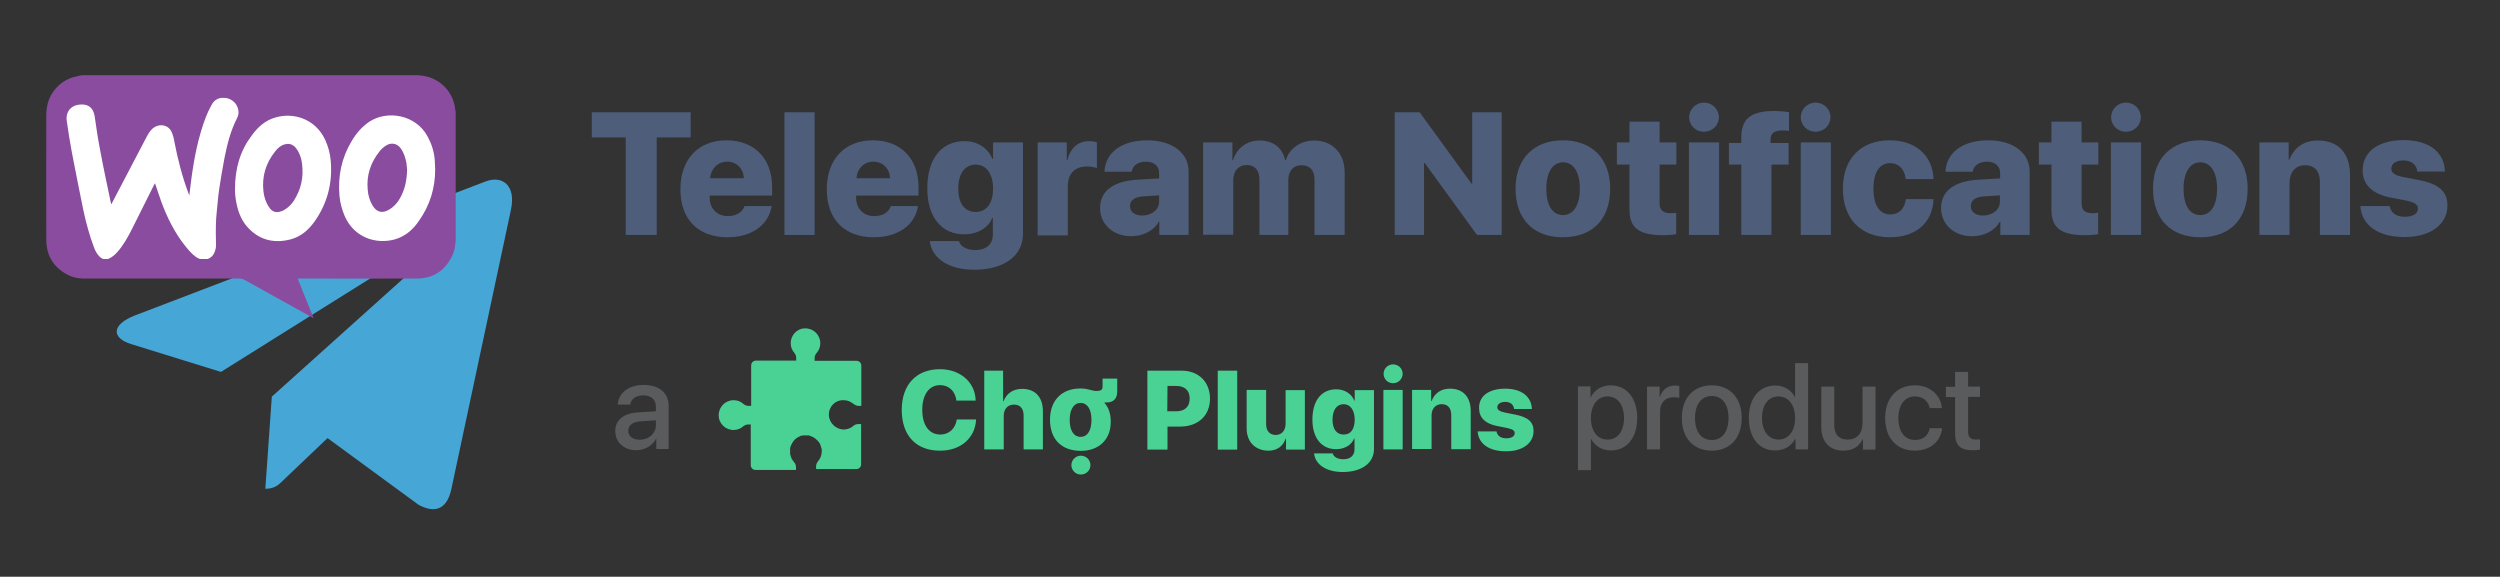 <?xml version="1.0" encoding="utf-8"?>
<!-- Generator: Adobe Illustrator 23.0.0, SVG Export Plug-In . SVG Version: 6.00 Build 0)  -->
<svg version="1.1" id="Capa_1" xmlns="http://www.w3.org/2000/svg" xmlns:xlink="http://www.w3.org/1999/xlink" x="0px" y="0px"
	 viewBox="0 0 1193.8 275.4" style="enable-background:new 0 0 1193.8 275.4;" xml:space="preserve">
<rect x="0" y="0" width="1193.8" height="275.4" fill="#333333" stroke="none"/>
<style type="text/css">
	.st0{fill:#4AD295;}
	.st1{fill:#4D5D7A;}
	.st2{fill:#5A5B5D;}
	.st3{fill:#46A6D5;}
	.st4{fill:#FFFFFF;}
	.st5{fill:#894C9E;}
</style>
<path class="st0" d="M395.8,198.2c0.1,3.8,3.5,7,7.3,6.9c1.7-0.1,3.3-0.7,4.5-1.8c0.5-0.5,1.4-0.8,2.2-0.8h1.4v19.2
	c0,1.3-1,2.3-2.3,2.3h-19.2v-1.4c0-0.8,0.4-1.6,0.9-2.3c1.1-1.3,1.8-2.9,1.8-4.7c0-0.3,0-0.5,0-0.7c0-0.1,0-0.1,0-0.2
	c0-0.2,0-0.4-0.1-0.5c0-0.1,0-0.2-0.1-0.3c0-0.2-0.1-0.3-0.1-0.5c0-0.1-0.1-0.2-0.1-0.3c-0.1-0.2-0.1-0.3-0.2-0.5
	c0-0.1-0.1-0.2-0.1-0.3c-0.1-0.1-0.1-0.3-0.2-0.4c0-0.1-0.1-0.2-0.1-0.3c-0.1-0.1-0.2-0.3-0.3-0.4c-0.1-0.1-0.1-0.2-0.2-0.2
	c-0.1-0.1-0.2-0.3-0.3-0.4c-0.1-0.1-0.1-0.1-0.2-0.2c-0.1-0.1-0.2-0.2-0.3-0.3c-0.1-0.1-0.2-0.1-0.2-0.2c-0.1-0.1-0.2-0.2-0.4-0.3
	c-0.1-0.1-0.2-0.1-0.2-0.2c-0.1-0.1-0.3-0.2-0.4-0.3c-0.1-0.1-0.2-0.1-0.3-0.2c-0.1-0.1-0.3-0.2-0.4-0.2c-0.1,0-0.2-0.1-0.3-0.1
	c-0.1-0.1-0.3-0.1-0.4-0.2c-0.1,0-0.2-0.1-0.3-0.1s-0.3-0.1-0.4-0.2c-0.1,0-0.2,0-0.3-0.1c-0.1,0-0.3-0.1-0.4-0.1
	c-0.1,0-0.2,0-0.3,0c-0.1,0-0.3,0-0.5,0c-0.1,0-0.2,0-0.4,0c-0.1,0-0.3,0-0.4,0h-0.1h-0.4c-0.1,0-0.3,0-0.4,0
	c-0.2,0-0.3,0.1-0.5,0.1c-0.1,0-0.2,0-0.3,0c-0.2,0-0.4,0.1-0.5,0.2h-0.1c-0.2,0.1-0.5,0.2-0.6,0.3l0,0c-1.4,0.6-2.7,1.8-3.4,3.2
	c0,0,0,0,0,0.1c-0.1,0.2-0.2,0.4-0.3,0.5c0,0,0,0.1-0.1,0.2c-0.1,0.2-0.1,0.3-0.2,0.5c0,0.1-0.1,0.2-0.1,0.3s-0.1,0.3-0.1,0.4
	s-0.1,0.2-0.1,0.3s0,0.3,0,0.4s0,0.3,0,0.4s0,0.3,0,0.4s0,0.3,0,0.4v0.1c0,0.1,0,0.2,0,0.3v0.4c0,0.1,0,0.2,0,0.3s0,0.3,0.1,0.4
	c0,0.1,0,0.2,0.1,0.3c0,0.1,0.1,0.3,0.1,0.4c0,0.1,0.1,0.2,0.1,0.3s0.1,0.2,0.1,0.3s0.1,0.2,0.1,0.3s0.1,0.2,0.1,0.3
	s0.1,0.2,0.2,0.3c0.1,0.1,0.1,0.2,0.2,0.3c0.1,0.1,0.1,0.2,0.2,0.3c0.1,0.1,0.1,0.2,0.2,0.3c0.1,0.1,0.1,0.2,0.2,0.3
	c0.1,0.1,0.1,0.1,0.2,0.2c0.5,0.6,0.9,1.4,0.9,2.3v1.4h-19.3c-1.3,0-2.3-1-2.3-2.3v-19.4h-1.3c-0.8,0-1.5,0.3-2.2,0.8
	c-1.2,1.1-2.8,1.8-4.5,1.8c-3.8,0.2-7.3-2.9-7.3-6.9c-0.1-4,3.1-7.3,7.1-7.3c1.8,0,3.4,0.6,4.7,1.8c0.6,0.5,1.4,0.9,2.3,0.9h1.4
	v-19.3c0-1.3,1-2.3,2.3-2.3h19.2v-1.4c0-0.8-0.3-1.5-0.8-2.2c-1.1-1.2-1.8-2.8-1.8-4.5c-0.2-3.8,2.9-7.3,6.8-7.3
	c4-0.1,7.3,3.1,7.3,7.1c0,1.8-0.6,3.4-1.8,4.7c-0.5,0.6-0.9,1.4-0.9,2.3v1.4H409c1.3,0,2.3,1,2.3,2.3v19.2h-1.4
	c-0.8,0-1.6-0.4-2.3-0.9c-1.3-1.1-2.9-1.8-4.7-1.8C398.9,190.9,395.7,194.1,395.8,198.2z"/>
<g>
	<path class="st0" d="M430.6,195.8c0-12.3,7.1-19.5,18.3-19.5c9.5,0,16.8,6.1,17,15h-9.2c-0.5-4.5-3.6-7.4-7.8-7.4
		c-5.2,0-8.5,4.5-8.5,11.8c0,7.4,3.3,11.8,8.6,11.8c4.2,0,7.2-2.8,7.9-7.2h9.2c-0.4,8.9-7.4,14.9-17.1,14.9
		C437.6,215.3,430.6,208.1,430.6,195.8z"/>
	<path class="st0" d="M470,177h9v14.6h0.2c1.5-3.8,4.6-5.9,8.9-5.9c6.3,0,9.9,4,9.9,10.7v18.2h-9.2v-16.2c0-3.2-1.6-5.2-4.6-5.2
		c-3.1,0-4.9,2.2-4.9,5.4v16H470V177L470,177z"/>
	<path class="st0" d="M516.2,215.3c-9.3,0-14.8-5.5-14.8-14.9c0-9.2,5.6-14.9,14.5-14.9c3.9,0,5.3,1.2,7.8,1.2c2,0,2.8-0.6,2.8-2.1
		v-3.8h7v6.1c0,3.5-1.8,5.3-5.2,5.3h-0.9v0.2c1.9,2,3,5.1,3,8.8C530.6,209.7,524.8,215.3,516.2,215.3z M521.2,200.5
		c0-5.1-2-8.1-5.2-8.1s-5.2,3.1-5.2,8.1c0,5.1,1.9,8.1,5.2,8.1S521.2,205.6,521.2,200.5z M511.6,222.1c0-2.4,2-4.5,4.5-4.5
		c2.6,0,4.6,2,4.6,4.5c0,2.5-2,4.5-4.6,4.5C513.6,226.6,511.6,224.5,511.6,222.1z"/>
	<path class="st0" d="M564.2,177c8.1,0,13.6,5.3,13.6,13.4c0,8.1-5.8,13.3-14.2,13.3h-6.1v11h-9.6V177H564.2z M557.4,196.4h4.2
		c4.1,0,6.5-2.1,6.5-6.1c0-3.9-2.4-6-6.4-6h-4.2L557.4,196.4L557.4,196.4z"/>
	<path class="st0" d="M581.5,177h9.3v37.7h-9.3V177z"/>
	<path class="st0" d="M623.1,214.7h-9v-5.4H614c-1.3,3.7-4,5.9-8.3,5.9c-6.1,0-10.4-4-10.4-10.7v-18.3h9.3v16.3
		c0,3.4,1.8,5.2,4.6,5.2s4.7-2.1,4.7-5.3v-16.1h9.2V214.7L623.1,214.7z"/>
	<path class="st0" d="M627.5,216.5h8.9c0.4,1.7,2.4,2.8,5,2.8c3.6,0,5.4-1.9,5.4-4.7v-5.2h-0.2c-1.1,3-4.5,5.1-8.6,5.1
		c-6.8,0-11.3-5.2-11.3-14.1c0-9.1,4.3-14.5,11.4-14.5c4.1,0,7.3,2.2,8.6,5.4h0.2v-5h9.2v28.1c0,6.8-6,11-14.9,11
		C633.2,225.4,628,221.7,627.5,216.5z M646.9,200.4c0-4.5-2.1-7.4-5.3-7.4c-3.3,0-5.3,2.8-5.3,7.4c0,4.6,2,7.1,5.3,7.1
		C644.9,207.6,646.9,205,646.9,200.4z"/>
	<path class="st0" d="M660.6,186.2h9.2v28.4h-9.2V186.2z M660.7,178.5c0-2.5,2-4.5,4.5-4.5c2.6,0,4.6,2,4.6,4.5c0,2.4-2,4.5-4.6,4.5
		C662.7,183,660.7,181,660.7,178.5z"/>
	<path class="st0" d="M674.4,186.2h9v5.3h0.2c1.5-3.8,4.5-5.9,8.8-5.9c6.3,0,9.9,4,9.9,10.7v18.2H693v-16.3c0-3.2-1.5-5.2-4.6-5.2
		c-2.9,0-4.8,2.2-4.8,5.3v16.1h-9.3V186.2z"/>
	<path class="st0" d="M718.8,185.6c7.8,0,12.5,3.8,12.7,9.7H723c-0.2-2-1.7-3.4-4.2-3.4c-2.2,0-3.8,1-3.8,2.5c0,1.2,0.8,2,3.6,2.6
		l5,1c6.1,1.2,8.7,3.5,8.7,7.8c0,5.9-5.3,9.7-13.1,9.7c-8.5,0-13.2-3.8-13.6-9.5h9c0.4,2.1,2,3.3,4.7,3.3c2.5,0,4-1,4-2.4
		c0-1.3-0.9-1.9-3.5-2.5l-5-1c-5.6-1.1-8.5-4-8.5-8.4C706.1,189.1,711,185.6,718.8,185.6z"/>
</g>
<g>
	<path class="st1" d="M298.8,112.2V65.6h-16.2v-12h47.2v12h-16.2v46.6H298.8z"/>
	<path class="st1" d="M368.5,98.3c-1.4,9.1-9.5,15-21.1,15c-14.1,0-22.5-8.6-22.5-22.9s8.5-23.4,22-23.4c13.3,0,21.8,8.7,21.8,22.3
		v4.1h-29.8v0.9c0,5.3,3.5,8.9,8.7,8.9c3.9,0,6.9-1.8,7.9-4.8H368.5z M339.1,85.1h16.1c-0.2-4.7-3.5-7.9-8-7.9
		C342.8,77.2,339.5,80.5,339.1,85.1z"/>
	<path class="st1" d="M374.6,53.6H389v58.6h-14.4V53.6z"/>
	<path class="st1" d="M438.4,98.3c-1.4,9.1-9.5,15-21.1,15c-14.1,0-22.5-8.6-22.5-22.9s8.5-23.4,22-23.4c13.3,0,21.8,8.7,21.8,22.3
		v4.1h-29.8v0.9c0,5.3,3.5,8.9,8.7,8.9c3.9,0,6.9-1.8,7.9-4.8H438.4z M409,85.1H425c-0.2-4.7-3.5-7.9-8-7.9
		C412.6,77.2,409.3,80.5,409,85.1z"/>
	<path class="st1" d="M444,115.1h13.9c0.7,2.6,3.7,4.3,7.8,4.3c5.5,0,8.4-3,8.4-7.3V104h-0.3c-1.7,4.7-6.9,7.9-13.4,7.9
		c-10.6,0-17.6-8-17.6-21.9c0-14.1,6.7-22.6,17.8-22.6c6.4,0,11.3,3.5,13.3,8.5h0.3V68h14.3v43.7c0,10.6-9.3,17.1-23.1,17.1
		C452.8,128.9,444.8,123.1,444,115.1z M474.2,90.1c0-7.1-3.2-11.5-8.3-11.5c-5.2,0-8.3,4.4-8.3,11.5c0,7.1,3.1,11.1,8.3,11.1
		C471,101.2,474.2,97.2,474.2,90.1z"/>
	<path class="st1" d="M495.4,68h14v8.4h0.3c1.6-6,5.2-9,10.4-9c1.5,0,2.7,0.2,3.7,0.6v12.3c-1.2-0.5-2.9-0.8-4.6-0.8
		c-6.1,0-9.3,3.4-9.3,9.6v23.3h-14.4V68z"/>
	<path class="st1" d="M525.3,99.4c0-8.3,6.4-12.9,17.8-13.6l10.4-0.6v-2.5c0-3.5-2.5-5.5-6.3-5.5c-3.9,0-6.4,2-6.8,4.8h-13
		c0.4-9.1,8.1-15,20.5-15c11.8,0,19.7,6,19.7,14.9v30.3h-14v-6.3h-0.3c-2.4,4.5-7.8,6.9-13.1,6.9C532,112.9,525.3,107.4,525.3,99.4z
		 M553.5,96.3v-3l-8,0.5c-3.8,0.3-5.9,2-5.9,4.6c0,2.8,2.3,4.5,5.7,4.5C549.7,103,553.5,100.3,553.5,96.3z"/>
	<path class="st1" d="M574.5,68h14v8.5h0.3c1.7-5.7,6.6-9.4,12.6-9.4c6.6,0,11,3.4,12.3,9.4h0.3c1.7-5.7,7.1-9.4,13.6-9.4
		c8.6,0,14.5,6.1,14.5,15.1v30h-14.4V85.9c0-4.6-2.2-7-6.2-7c-3.9,0-6.3,2.8-6.3,7.1v26.2h-13.8V85.7c0-4.4-2.2-6.9-6.1-6.9
		c-3.9,0-6.4,2.9-6.4,7.2v26.1h-14.4V68z"/>
	<path class="st1" d="M666,112.2V53.6h11.9l24.8,34.1h0.3V53.6h14.1v58.6h-11.8l-25-34.4h-0.3v34.4H666z"/>
	<path class="st1" d="M723.7,90.1c0-14.5,8.9-23.1,22.6-23.1c13.8,0,22.6,8.6,22.6,23.1c0,14.8-8.7,23.2-22.6,23.2
		S723.7,104.8,723.7,90.1z M754.4,90.1c0-8-3.1-12.6-8-12.6c-4.9,0-8,4.7-8,12.6c0,8.1,3,12.6,8,12.6
		C751.2,102.7,754.4,98.2,754.4,90.1z"/>
	<path class="st1" d="M792.5,58.1V68h8v10.6h-8v18.6c0,3,1.6,4.6,5.1,4.6c1.1,0,2,0,2.8-0.2v10.2c-1.4,0.3-3.5,0.5-6.3,0.5
		c-11.5,0-16-3.5-16-12.2V78.6h-6V68h6v-9.9H792.5z"/>
	<path class="st1" d="M806.5,68h14.4v44.2h-14.4V68z M806.6,56c0-3.8,3.1-7,7.1-7c4,0,7.1,3.2,7.1,7c0,3.8-3.1,6.9-7.1,6.9
		C809.7,63,806.6,59.8,806.6,56z"/>
	<path class="st1" d="M831.5,78.6h-5.9V68.3h5.9v-2.6c0-8.7,4.2-12.7,15.8-12.7c2.6,0,5.4,0.3,7,0.6v8.9c-0.8-0.1-2-0.2-3.2-0.2
		c-3.9,0-5.6,1.5-5.6,4.1v1.9h8.6v10.3h-8.2v33.6h-14.4V78.6z"/>
	<path class="st1" d="M859.9,68h14.4v44.2h-14.4V68z M859.9,56c0-3.8,3.1-7,7.1-7c4,0,7.1,3.2,7.1,7c0,3.8-3.1,6.9-7.1,6.9
		C863.1,63,859.9,59.8,859.9,56z"/>
	<path class="st1" d="M910,85.5c-0.5-4.6-3.2-7.6-7.4-7.6c-5.1,0-8,4.4-8,12.2c0,7.9,3,12.3,8,12.3c4.2,0,6.9-2.7,7.5-7.3h13.2
		c-0.4,11.2-8.4,18.2-20.8,18.2c-13.8,0-22.5-8.7-22.5-23.2c0-14.3,8.6-23.1,22.4-23.1c12.5,0,20.5,7.4,20.9,18.5H910z"/>
	<path class="st1" d="M926.9,99.4c0-8.3,6.4-12.9,17.8-13.6l10.4-0.6v-2.5c0-3.5-2.5-5.5-6.3-5.5c-3.9,0-6.4,2-6.8,4.8h-13
		c0.4-9.1,8.1-15,20.5-15c11.8,0,19.7,6,19.7,14.9v30.3h-14v-6.3h-0.3c-2.4,4.5-7.8,6.9-13.1,6.9
		C933.5,112.9,926.9,107.4,926.9,99.4z M955,96.3v-3l-8,0.5c-3.8,0.3-5.9,2-5.9,4.6c0,2.8,2.3,4.5,5.7,4.5
		C951.2,103,955,100.3,955,96.3z"/>
	<path class="st1" d="M994,58.1V68h8v10.6h-8v18.6c0,3,1.6,4.6,5.1,4.6c1.1,0,2,0,2.8-0.2v10.2c-1.4,0.3-3.5,0.5-6.3,0.5
		c-11.5,0-16-3.5-16-12.2V78.6h-6V68h6v-9.9H994z"/>
	<path class="st1" d="M1008,68h14.4v44.2H1008V68z M1008.1,56c0-3.8,3.1-7,7.1-7c4,0,7.1,3.2,7.1,7c0,3.8-3.1,6.9-7.1,6.9
		C1011.2,63,1008.1,59.8,1008.1,56z"/>
	<path class="st1" d="M1028.1,90.1c0-14.5,8.9-23.1,22.6-23.1c13.8,0,22.6,8.6,22.6,23.1c0,14.8-8.7,23.2-22.6,23.2
		S1028.1,104.8,1028.1,90.1z M1058.7,90.1c0-8-3.1-12.6-8-12.6c-4.9,0-8,4.7-8,12.6c0,8.1,3,12.6,8,12.6
		C1055.6,102.7,1058.7,98.2,1058.7,90.1z"/>
	<path class="st1" d="M1078.9,68h14v8.3h0.3c2.3-5.9,6.9-9.2,13.7-9.2c9.9,0,15.3,6.2,15.3,16.7v28.4h-14.4V86.9c0-5-2.4-8-7.1-8
		c-4.6,0-7.4,3.5-7.4,8.3v25h-14.4V68z"/>
	<path class="st1" d="M1147.8,66.9c12.2,0,19.5,5.9,19.7,15h-13.2c-0.3-3.1-2.6-5.3-6.6-5.3c-3.5,0-5.8,1.5-5.8,3.9
		c0,1.9,1.3,3.1,5.5,4l7.8,1.5c9.4,1.8,13.5,5.5,13.5,12.1c0,9.2-8.3,15.1-20.4,15.1c-13.2,0-20.5-5.9-21.2-14.8h14
		c0.6,3.3,3.1,5.1,7.3,5.1c3.8,0,6.2-1.5,6.2-3.8c0-2-1.4-3-5.4-3.9l-7.8-1.5c-8.7-1.7-13.2-6.3-13.2-13
		C1128.2,72.5,1135.7,66.9,1147.8,66.9z"/>
</g>
<g>
	<path class="st2" d="M293.8,205.8c0-5.3,4-8.5,11.2-8.9l8.2-0.5v-2.3c0-3.3-2.3-5.3-6-5.3c-3.6,0-5.8,1.7-6.3,4.4H295
		c0.3-5.4,5-9.4,12.4-9.4c7.3,0,11.9,3.9,11.9,9.9v20.7h-5.9v-4.9h-0.1c-1.7,3.3-5.5,5.5-9.5,5.5
		C297.9,214.9,293.8,211.2,293.8,205.8z M313.2,203.1v-2.4l-7.4,0.5c-3.7,0.3-5.8,1.9-5.8,4.5c0,2.6,2.2,4.3,5.5,4.3
		C309.8,210,313.2,207,313.2,203.1z"/>
</g>
<g>
	<path class="st2" d="M781.8,199.6c0,9.5-5,15.5-12.5,15.5c-4.3,0-7.7-2.1-9.5-5.5h-0.1v14.9h-6.2v-40h6v5.2h0.1
		c1.8-3.5,5.2-5.7,9.6-5.7C776.8,184.1,781.8,190.1,781.8,199.6z M775.5,199.6c0-6.3-3.1-10.3-7.9-10.3c-4.7,0-7.9,4.1-7.9,10.3
		c0,6.3,3.1,10.3,7.9,10.3C772.4,210,775.5,206,775.5,199.6z"/>
	<path class="st2" d="M786.6,184.6h5.9v5.1h0.1c1-3.5,3.7-5.6,7.2-5.6c0.9,0,1.7,0.1,2.1,0.2v5.7c-0.5-0.2-1.6-0.3-2.8-0.3
		c-4,0-6.4,2.7-6.4,6.9v18h-6.2V184.6z"/>
	<path class="st2" d="M803.1,199.6c0-9.7,5.7-15.6,14.3-15.6c8.6,0,14.3,5.9,14.3,15.6c0,9.7-5.7,15.6-14.3,15.6
		C808.8,215.2,803.1,209.3,803.1,199.6z M825.4,199.6c0-6.7-3.1-10.5-8-10.5c-4.8,0-8,3.8-8,10.5c0,6.7,3.1,10.5,8,10.5
		C822.2,210.2,825.4,206.3,825.4,199.6z"/>
	<path class="st2" d="M835.1,199.6c0-9.5,5-15.5,12.6-15.5c4.3,0,7.7,2.2,9.4,5.5h0.1v-16.2h6.2v41.2h-6v-5.1h-0.1
		c-1.8,3.4-5.2,5.6-9.6,5.6C840.1,215.2,835.1,209.1,835.1,199.6z M841.4,199.6c0,6.3,3.1,10.3,7.9,10.3c4.7,0,7.9-4,7.9-10.3
		c0-6.2-3.2-10.3-7.9-10.3C844.4,189.3,841.4,193.3,841.4,199.6z"/>
	<path class="st2" d="M895.5,214.7h-5.9v-5.1h-0.1c-1.7,3.6-4.7,5.6-9.3,5.6c-6.5,0-10.5-4.3-10.5-11.1v-19.5h6.2v18.3
		c0,4.6,2.2,7,6.4,7c4.5,0,7.1-3.1,7.1-7.8v-17.5h6.2V214.7z"/>
	<path class="st2" d="M921.5,195c-0.6-3.2-3-5.7-7.1-5.7c-4.8,0-7.9,4-7.9,10.4c0,6.6,3.2,10.4,8,10.4c3.8,0,6.3-2.1,7-5.6h5.9
		c-0.7,6.4-5.8,10.7-13,10.7c-8.6,0-14.2-5.9-14.2-15.6c0-9.5,5.6-15.6,14.1-15.6c7.7,0,12.5,5,13,10.9H921.5z"/>
	<path class="st2" d="M939.8,177.5v7.1h5.7v4.9h-5.7v16.6c0,2.6,1.1,3.8,3.7,3.8c0.6,0,1.6-0.1,2-0.1v4.9c-0.7,0.2-2.1,0.3-3.4,0.3
		c-6.1,0-8.5-2.3-8.5-8.1v-17.3h-4.4v-4.9h4.4v-7.1H939.8z"/>
</g>
<path class="st3" d="M129.8,189.4l-3.1,44c4.5,0,6.4-1.9,8.7-4.2l21-20l43.4,31.8c8,4.4,13.6,2.1,15.7-7.3l28.5-133.6l0,0
	c2.5-11.8-4.3-16.4-12-13.5L64.5,150.6c-11.4,4.4-11.3,10.8-1.9,13.7l42.9,13.3l99.5-62.3c4.7-3.1,8.9-1.4,5.4,1.7L129.8,189.4z"/>
<rect x="27" y="46.5" class="st4" width="183.2" height="77.3"/>
<g>
	<path class="st5" d="M39.6,35.9c53.3,0,106.6,0,159.9,0c0.9,0.1,1.7,0.2,2.6,0.3c7.4,1.1,13.5,6.8,15,14.2c0.2,1.1,0.3,2.1,0.5,3.2
		c0,20.6,0,41.1,0,61.7c-0.1,0.3-0.2,0.6-0.2,1c-0.1,2.1-0.6,4-1.5,5.9c-3.4,7-9,10.8-16.8,10.8c-18.6,0.1-37.1,0-55.7,0
		c-0.4,0-0.7,0-1.3,0c2.6,6.4,5.1,12.6,7.7,19c-0.4-0.2-0.5-0.3-0.7-0.4c-10.9-6-21.7-12.1-32.6-18.1c-0.5-0.3-1.2-0.5-1.9-0.5
		c-24.9,0-49.8,0-74.7,0c-2.8,0-5.4-0.6-7.8-1.9c-6.7-3.6-10-9.2-10-16.7c-0.1-19.8,0-39.7,0-59.5c0-1.2,0.1-2.4,0.3-3.6
		c1.1-7.3,6.8-13.4,14.1-14.8C37.5,36.2,38.5,36,39.6,35.9z M90.4,93.3c-0.2-0.4-0.3-0.7-0.4-1c-3-8-5.1-16.2-6.7-24.5
		c-0.3-1.7-0.7-3.5-1.5-5.1c-1.7-3.2-5.4-3.5-7.8-2.1c-1.8,1-2.8,2.6-3.8,4.4C64.6,75.7,59,86.3,53.5,96.9c-0.1,0.2-0.2,0.4-0.4,0.6
		c-0.1-0.4-0.2-0.6-0.2-0.8c-1.7-8.2-3.5-16.4-5-24.6c-1.1-5.5-1.9-11-2.7-16.6c-0.6-3.8-2.8-5.8-6.6-5.6c-4.8,0.2-7.4,3.6-6.7,8
		c0.7,4.9,1.5,9.9,2.4,14.8c1.8,9.2,3.6,18.5,5.5,27.7c1.3,6,2.9,12,5.1,17.8c0.6,1.6,1.4,3.1,2.6,4.3c1.4,1.4,2.9,1.7,4.7,0.9
		c1.5-0.7,2.7-1.8,3.8-3c3-3.4,5.2-7.4,7.2-11.4c3.5-7,7-14,10.5-21c0.1-0.2,0.2-0.4,0.3-0.5c1,2.9,1.9,5.7,2.9,8.5
		c2.8,7.7,6.4,15,11.5,21.4c1.6,2,3.2,3.9,5.3,5.4c1.5,1,3.2,1.4,5,1c2.4-0.6,3.6-2.4,4.2-4.7c0.4-1.5,0.2-3.1,0.2-4.6
		c-0.1-4.5-0.1-8.9,0.4-13.4c0.4-3.5,0.6-7,1.1-10.4c0.8-5.1,1.6-10.2,2.6-15.3c1.3-6.5,2.9-13,6-19c0.8-1.5,0.9-3.1,0.4-4.7
		c-0.8-2.7-3.2-4.7-6.3-5c-2.6-0.2-4.9,0.7-6.4,3.6c-2.2,4-3.7,8.3-5,12.7C93,72.8,91.6,82.9,90.4,93.3z M112.2,90.6
		c0,1.6,0.2,4.2,0.8,6.9c0.9,4.3,2.6,8.3,5.6,11.4c5.6,5.9,12.5,7.4,20.2,5.4c4.9-1.3,8.5-4.5,11.4-8.5c6.2-8.8,8.7-18.6,7.7-29.3
		c-0.3-3.4-1.2-6.6-2.6-9.7c-4.8-10.3-15.4-13.2-23.8-10.7c-4.9,1.4-8.4,4.6-11.3,8.6C114.7,72,112.2,80.3,112.2,90.6z M207.8,80.5
		c-0.1-1.4-0.1-2.7-0.2-4.1c-0.3-4-1.5-7.7-3.4-11.2c-5.6-10.5-19.3-12.7-27.8-7.1c-3.6,2.4-6.3,5.6-8.5,9.3c-4.8,8-6.6,16.7-5.8,26
		c0.3,3.5,1.2,6.8,2.6,10c4.5,10,14.7,13.3,23.5,11c5.2-1.4,9-4.7,11.9-9C205.3,98,207.9,89.7,207.8,80.5z"/>
	<path class="st5" d="M137.4,68.7c1.7,0,3,0.8,4,2.1c1.6,2.1,2.5,4.6,2.8,7.2c0.9,6.5-0.4,12.5-4,18c-1.1,1.7-2.6,3.1-4.4,4.2
		c-0.8,0.5-1.7,0.8-2.6,1c-2.1,0.4-3.7-0.6-4.8-2.4c-1.5-2.2-2.3-4.8-2.6-7.4c-0.8-7.1,1.1-13.5,5.6-19.1c1.2-1.6,2.7-2.9,4.7-3.4
		C136.5,68.8,136.9,68.8,137.4,68.7z"/>
	<path class="st5" d="M194.4,80.9c-0.1,5.3-1.1,9.9-3.6,14.1c-1.3,2.2-3,4-5.2,5.2c-3.1,1.8-5.7,1.1-7.6-1.9
		c-1.4-2.3-2.2-4.9-2.4-7.6c-0.7-7,1.4-13.2,5.8-18.6c0.8-1,1.9-2,3.1-2.7c2.3-1.4,5.2-1,6.9,1.5c1.5,2.1,2.2,4.5,2.7,7
		C194.2,79.1,194.3,80.2,194.4,80.9z"/>
</g>
</svg>
